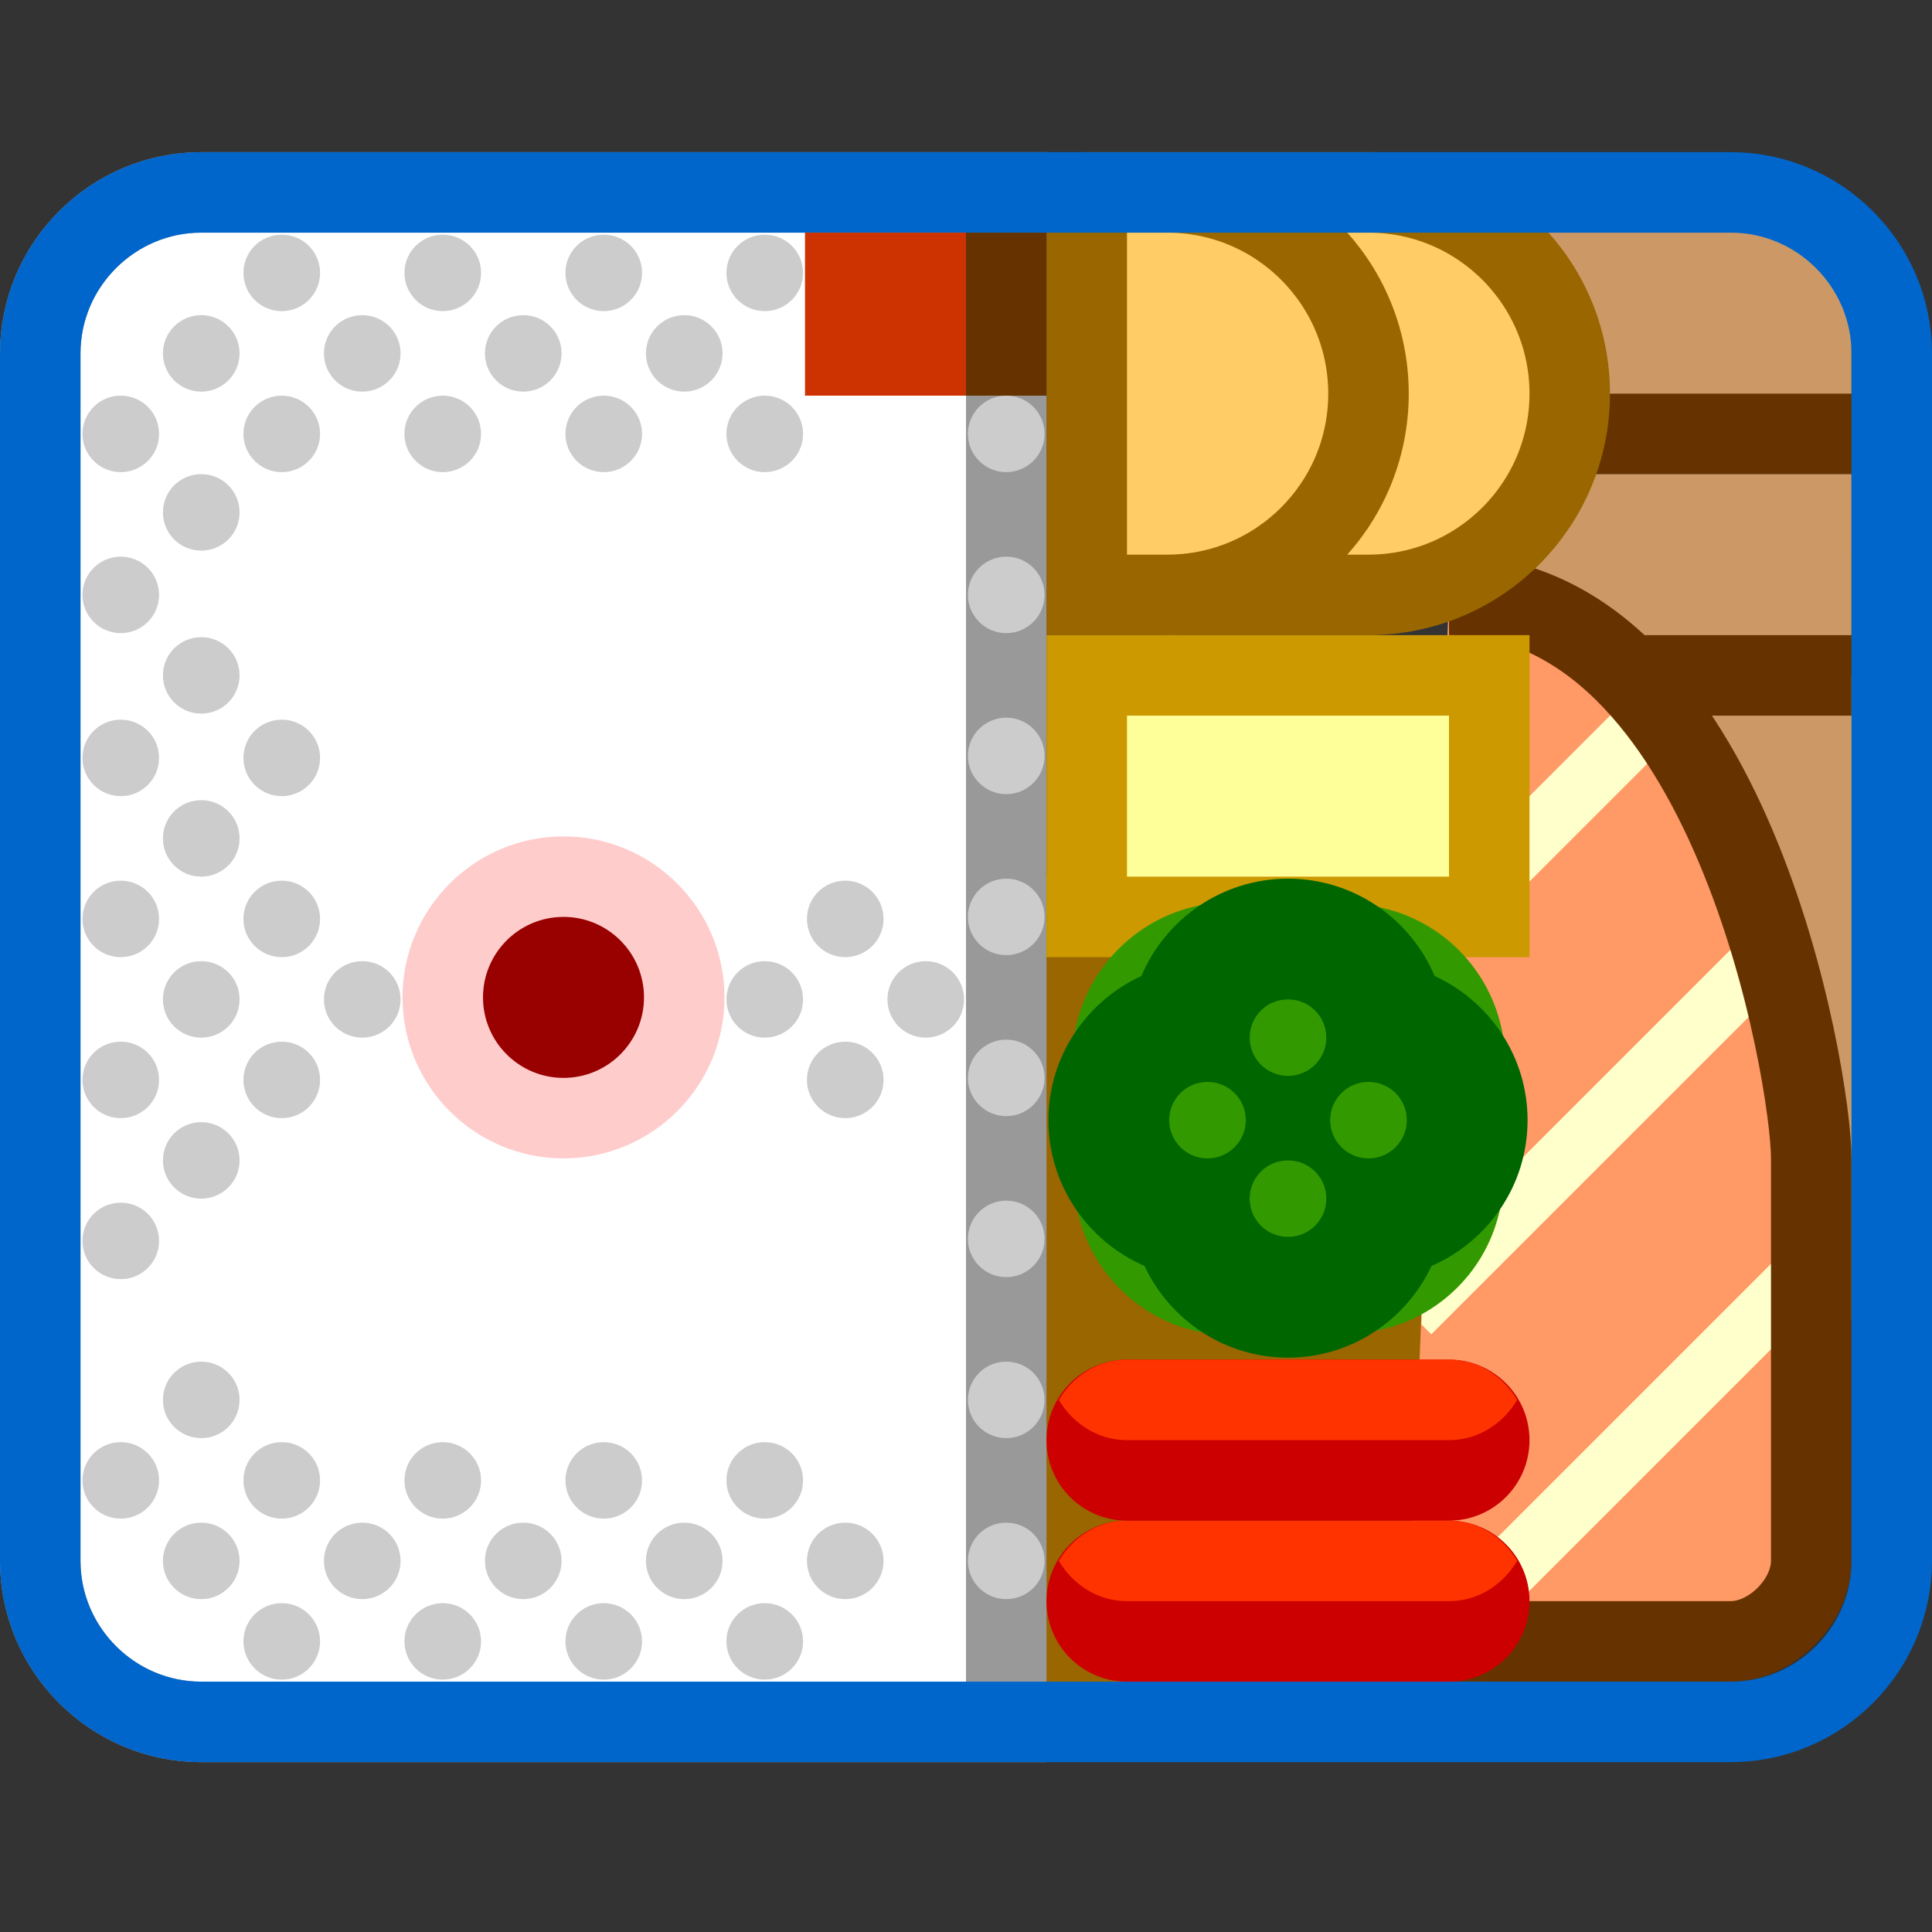 <svg xmlns="http://www.w3.org/2000/svg" width="24" height="24">
	<rect width="100%" height="100%" fill="#333333" stroke="none"/>
	<g transform="translate(-264,-386)" id="KDDI_D_438">
		<g>
			<path style="stroke:none; fill:none" d="M 288 409.89L 264 409.89L 264 385.89L 288 385.89L 288 409.89z"/>
		</g>
		<g>
			<path style="stroke:none; fill:#c96" d="M 287.5 402.39L 283.5 402.39L 283.5 394.39L 287.5 394.39L 287.5 402.39z"/>
			<path style="stroke:none; fill:#630" d="M 282 389.89L 282 391.89L 287 391.89L 287 389.89L 282 389.89z"/>
			<path style="stroke:none; fill:#630" d="M 282 392.89L 282 394.89L 287 394.89L 287 392.89L 282 392.89z"/>
			<path style="stroke:none; fill:#c96" d="M 282 388.89L 282 390.89L 287 390.89L 287 388.89L 282 388.89z"/>
			<path style="stroke:none; fill:#c96" d="M 282 391.89L 282 393.89L 287 393.89L 287 391.89L 282 391.89z"/>
			<path style="stroke:none; fill:#960" d="M 282.5 396.89L 276.5 396.89L 276.5 407.39L 282.5 407.39L 282.5 396.89z"/>
			<g>
				<path style="stroke:none; fill:#f96" d="M 281.5 406.39C 282.5 406.39 285 406.39 285.5 406.39C 286 406.39 286.5 405.89 286.5 405.39C 286.5 404.39 286.5 401.39 286.5 400.39C 286.5 399.39 285.5 393.39 282 393.39"/>
				<path style="stroke:none; fill:#ffc" d="M 281.5 406.39C 281.726 406.39 282.033 406.39 282.371 406.39L 286.5 402.261C 286.5 401.877 286.5 401.522 286.5 401.2L 281.508 406.192L 281.5 406.39z"/>
				<path style="stroke:none; fill:#ffc" d="M 281.691 401.604L 281.657 402.452L 281.78 402.575L 286.105 398.251C 286.03 397.99 285.943 397.723 285.843 397.452L 281.691 401.604z"/>
				<path style="stroke:none; fill:#ffc" d="M 284.149 394.741L 281.875 397.015L 281.831 398.119L 284.663 395.287C 284.504 395.09 284.334 394.905 284.149 394.741z"/>
				<path style="stroke:#630; stroke-width:1; fill:none" d="M 281.5 406.39C 282.5 406.39 285 406.39 285.5 406.39C 286 406.39 286.5 405.89 286.5 405.39C 286.5 404.39 286.5 401.39 286.5 400.39C 286.5 399.39 285.5 393.39 282 393.39"/>
			</g>
			<path style="stroke:#960; stroke-width:1; fill:#fc6" d="M 278.5 388.39L 281 388.39C 282.381 388.39 283.5 389.509 283.5 390.89C 283.5 392.271 282.381 393.39 281 393.39L 278.5 393.39"/>
			<path style="stroke:#960; stroke-width:1; fill:#fc6" d="M 277.5 388.39L 278.5 388.39C 279.881 388.39 281 389.509 281 390.89C 281 392.271 279.881 393.39 278.5 393.39L 277.5 393.39L 277.5 388.39"/>
			<path style="stroke:#999; stroke-width:1; fill:#fff" d="M 276.5 388.39L 266.5 388.39C 265.4 388.39 264.5 389.29 264.5 390.39L 264.5 405.39C 264.5 406.49 265.4 407.39 266.5 407.39L 276.5 407.39L 276.5 388.39z"/>
			<path style="stroke:#06c; stroke-width:1; fill:none" d="M 287.5 405.39C 287.5 406.49 286.6 407.39 285.5 407.39L 266.5 407.39C 265.4 407.39 264.5 406.49 264.5 405.39L 264.5 390.39C 264.5 389.29 265.4 388.39 266.5 388.39L 285.5 388.39C 286.6 388.39 287.5 389.29 287.5 390.39L 287.5 405.39z"/>
			<g>
				<path style="stroke:none; fill:#c00" d="M 278 404.89C 277.448 404.89 277 405.338 277 405.89C 277 406.442 277.448 406.89 278 406.89L 282 406.89C 282.552 406.89 283 406.442 283 405.89C 283 405.338 282.552 404.89 282 404.89L 278 404.89z"/>
				<path style="stroke:none; fill:#f30" d="M 282 404.89L 278 404.89C 277.634 404.89 277.328 405.096 277.153 405.39C 277.328 405.683 277.634 405.89 278 405.89L 282 405.89C 282.366 405.89 282.672 405.683 282.847 405.39C 282.672 405.096 282.366 404.89 282 404.89z"/>
			</g>
			<g>
				<path style="stroke:none; fill:#c00" d="M 278 402.89C 277.448 402.89 277 403.338 277 403.89C 277 404.442 277.448 404.89 278 404.89L 282 404.89C 282.552 404.89 283 404.442 283 403.89C 283 403.338 282.552 402.89 282 402.89L 278 402.89z"/>
				<path style="stroke:none; fill:#f30" d="M 282 402.89L 278 402.89C 277.634 402.89 277.328 403.096 277.153 403.39C 277.328 403.683 277.634 403.89 278 403.89L 282 403.89C 282.366 403.89 282.672 403.683 282.847 403.39C 282.672 403.096 282.366 402.89 282 402.89z"/>
			</g>
			<path style="stroke:#c90; stroke-width:1; fill:#ff9" d="M 282.5 397.39L 277.5 397.39L 277.5 394.39L 282.5 394.39L 282.5 397.39z"/>
			<g>
				<path style="stroke:none; fill:#390" d="M 282.122 397.803C 281.56 397.241 280.74 397.094 280.039 397.354C 279.324 397.064 278.475 397.208 277.897 397.786C 277.318 398.364 277.175 399.214 277.464 399.929C 277.204 400.629 277.352 401.449 277.913 402.011C 278.487 402.585 279.328 402.73 280.038 402.449C 280.735 402.7 281.546 402.552 282.104 401.994C 282.662 401.436 282.81 400.626 282.56 399.928C 282.84 399.218 282.695 398.377 282.122 397.803z"/>
				<path style="stroke:none; fill:#060" d="M 282.976 399.915C 282.976 399.119 282.5 398.436 281.821 398.124C 281.521 397.414 280.817 396.915 280 396.915C 279.183 396.915 278.479 397.414 278.179 398.124C 277.5 398.436 277.024 399.119 277.024 399.915C 277.024 400.726 277.517 401.422 278.217 401.726C 278.533 402.397 279.211 402.865 280 402.865C 280.789 402.865 281.467 402.397 281.783 401.726C 282.483 401.422 282.976 400.726 282.976 399.915z"/>
				<path style="stroke:none; fill:#390" d="M 280.476 398.89C 280.476 399.152 280.263 399.365 280 399.365C 279.737 399.365 279.524 399.152 279.524 398.89C 279.524 398.627 279.737 398.415 280 398.415C 280.263 398.415 280.476 398.627 280.476 398.89z"/>
				<path style="stroke:none; fill:#390" d="M 280.476 400.89C 280.476 401.152 280.263 401.365 280 401.365C 279.737 401.365 279.524 401.152 279.524 400.89C 279.524 400.627 279.737 400.415 280 400.415C 280.263 400.415 280.476 400.627 280.476 400.89z"/>
				<path style="stroke:none; fill:#390" d="M 279.476 399.915C 279.476 400.177 279.263 400.39 279 400.39C 278.737 400.39 278.524 400.177 278.524 399.915C 278.524 399.652 278.737 399.44 279 399.44C 279.263 399.44 279.476 399.652 279.476 399.915z"/>
				<path style="stroke:none; fill:#390" d="M 281.476 399.915C 281.476 400.177 281.263 400.39 281 400.39C 280.737 400.39 280.524 400.177 280.524 399.915C 280.524 399.652 280.737 399.44 281 399.44C 281.263 399.44 281.476 399.652 281.476 399.915z"/>
			</g>
			<path style="stroke:none; fill:#ccc" d="M 272.976 405.39C 272.976 405.652 272.763 405.865 272.5 405.865C 272.237 405.865 272.024 405.652 272.024 405.39C 272.024 405.127 272.237 404.915 272.5 404.915C 272.763 404.915 272.976 405.127 272.976 405.39z"/>
			<path style="stroke:none; fill:#ccc" d="M 274.976 405.39C 274.976 405.652 274.763 405.865 274.5 405.865C 274.237 405.865 274.024 405.652 274.024 405.39C 274.024 405.127 274.237 404.915 274.5 404.915C 274.763 404.915 274.976 405.127 274.976 405.39z"/>
			<path style="stroke:none; fill:#ccc" d="M 273.976 404.39C 273.976 404.652 273.763 404.865 273.5 404.865C 273.237 404.865 273.024 404.652 273.024 404.39C 273.024 404.127 273.237 403.915 273.5 403.915C 273.763 403.915 273.976 404.127 273.976 404.39z"/>
			<path style="stroke:none; fill:#ccc" d="M 273.976 406.39C 273.976 406.652 273.763 406.865 273.5 406.865C 273.237 406.865 273.024 406.652 273.024 406.39C 273.024 406.127 273.237 405.915 273.5 405.915C 273.763 405.915 273.976 406.127 273.976 406.39z"/>
			<path style="stroke:none; fill:#ccc" d="M 268.976 405.39C 268.976 405.652 268.763 405.865 268.5 405.865C 268.237 405.865 268.024 405.652 268.024 405.39C 268.024 405.127 268.237 404.915 268.5 404.915C 268.763 404.915 268.976 405.127 268.976 405.39z"/>
			<path style="stroke:none; fill:#ccc" d="M 270.976 405.39C 270.976 405.652 270.763 405.865 270.5 405.865C 270.237 405.865 270.024 405.652 270.024 405.39C 270.024 405.127 270.237 404.915 270.5 404.915C 270.763 404.915 270.976 405.127 270.976 405.39z"/>
			<path style="stroke:none; fill:#ccc" d="M 269.976 404.39C 269.976 404.652 269.763 404.865 269.5 404.865C 269.237 404.865 269.024 404.652 269.024 404.39C 269.024 404.127 269.237 403.915 269.5 403.915C 269.763 403.915 269.976 404.127 269.976 404.39z"/>
			<path style="stroke:none; fill:#ccc" d="M 269.976 406.39C 269.976 406.652 269.763 406.865 269.5 406.865C 269.237 406.865 269.024 406.652 269.024 406.39C 269.024 406.127 269.237 405.915 269.5 405.915C 269.763 405.915 269.976 406.127 269.976 406.39z"/>
			<path style="stroke:none; fill:#ccc" d="M 267.976 406.39C 267.976 406.652 267.763 406.865 267.5 406.865C 267.237 406.865 267.024 406.652 267.024 406.39C 267.024 406.127 267.237 405.915 267.5 405.915C 267.763 405.915 267.976 406.127 267.976 406.39z"/>
			<path style="stroke:none; fill:#ccc" d="M 271.976 406.39C 271.976 406.652 271.763 406.865 271.5 406.865C 271.237 406.865 271.024 406.652 271.024 406.39C 271.024 406.127 271.237 405.915 271.5 405.915C 271.763 405.915 271.976 406.127 271.976 406.39z"/>
			<path style="stroke:none; fill:#ccc" d="M 267.976 404.39C 267.976 404.652 267.763 404.865 267.5 404.865C 267.237 404.865 267.024 404.652 267.024 404.39C 267.024 404.127 267.237 403.915 267.5 403.915C 267.763 403.915 267.976 404.127 267.976 404.39z"/>
			<path style="stroke:none; fill:#ccc" d="M 271.976 404.39C 271.976 404.652 271.763 404.865 271.5 404.865C 271.237 404.865 271.024 404.652 271.024 404.39C 271.024 404.127 271.237 403.915 271.5 403.915C 271.763 403.915 271.976 404.127 271.976 404.39z"/>
			<path style="stroke:none; fill:#ccc" d="M 272.976 390.39C 272.976 390.652 272.763 390.865 272.5 390.865C 272.237 390.865 272.024 390.652 272.024 390.39C 272.024 390.127 272.237 389.915 272.5 389.915C 272.763 389.915 272.976 390.127 272.976 390.39z"/>
			<path style="stroke:none; fill:#ccc" d="M 273.976 389.39C 273.976 389.652 273.763 389.865 273.5 389.865C 273.237 389.865 273.024 389.652 273.024 389.39C 273.024 389.127 273.237 388.915 273.5 388.915C 273.763 388.915 273.976 389.127 273.976 389.39z"/>
			<path style="stroke:none; fill:#ccc" d="M 273.976 391.39C 273.976 391.652 273.763 391.865 273.5 391.865C 273.237 391.865 273.024 391.652 273.024 391.39C 273.024 391.127 273.237 390.915 273.5 390.915C 273.763 390.915 273.976 391.127 273.976 391.39z"/>
			<path style="stroke:none; fill:#ccc" d="M 268.976 390.39C 268.976 390.652 268.763 390.865 268.5 390.865C 268.237 390.865 268.024 390.652 268.024 390.39C 268.024 390.127 268.237 389.915 268.5 389.915C 268.763 389.915 268.976 390.127 268.976 390.39z"/>
			<path style="stroke:none; fill:#ccc" d="M 266.976 390.39C 266.976 390.652 266.763 390.865 266.5 390.865C 266.237 390.865 266.024 390.652 266.024 390.39C 266.024 390.127 266.237 389.915 266.5 389.915C 266.763 389.915 266.976 390.127 266.976 390.39z"/>
			<path style="stroke:none; fill:#ccc" d="M 270.976 390.39C 270.976 390.652 270.763 390.865 270.5 390.865C 270.237 390.865 270.024 390.652 270.024 390.39C 270.024 390.127 270.237 389.915 270.5 389.915C 270.763 389.915 270.976 390.127 270.976 390.39z"/>
			<path style="stroke:none; fill:#ccc" d="M 269.976 389.39C 269.976 389.652 269.763 389.865 269.5 389.865C 269.237 389.865 269.024 389.652 269.024 389.39C 269.024 389.127 269.237 388.915 269.5 388.915C 269.763 388.915 269.976 389.127 269.976 389.39z"/>
			<path style="stroke:none; fill:#ccc" d="M 269.976 391.39C 269.976 391.652 269.763 391.865 269.5 391.865C 269.237 391.865 269.024 391.652 269.024 391.39C 269.024 391.127 269.237 390.915 269.5 390.915C 269.763 390.915 269.976 391.127 269.976 391.39z"/>
			<path style="stroke:none; fill:#ccc" d="M 267.976 391.39C 267.976 391.652 267.763 391.865 267.5 391.865C 267.237 391.865 267.024 391.652 267.024 391.39C 267.024 391.127 267.237 390.915 267.5 390.915C 267.763 390.915 267.976 391.127 267.976 391.39z"/>
			<path style="stroke:none; fill:#ccc" d="M 265.976 391.39C 265.976 391.652 265.763 391.865 265.5 391.865C 265.237 391.865 265.024 391.652 265.024 391.39C 265.024 391.127 265.237 390.915 265.5 390.915C 265.763 390.915 265.976 391.127 265.976 391.39z"/>
			<path style="stroke:none; fill:#ccc" d="M 271.976 391.39C 271.976 391.652 271.763 391.865 271.5 391.865C 271.237 391.865 271.024 391.652 271.024 391.39C 271.024 391.127 271.237 390.915 271.5 390.915C 271.763 390.915 271.976 391.127 271.976 391.39z"/>
			<path style="stroke:none; fill:#ccc" d="M 267.976 389.39C 267.976 389.652 267.763 389.865 267.5 389.865C 267.237 389.865 267.024 389.652 267.024 389.39C 267.024 389.127 267.237 388.915 267.5 388.915C 267.763 388.915 267.976 389.127 267.976 389.39z"/>
			<path style="stroke:none; fill:#ccc" d="M 271.976 389.39C 271.976 389.652 271.763 389.865 271.5 389.865C 271.237 389.865 271.024 389.652 271.024 389.39C 271.024 389.127 271.237 388.915 271.5 388.915C 271.763 388.915 271.976 389.127 271.976 389.39z"/>
			<path style="stroke:none; fill:#ccc" d="M 266.976 405.39C 266.976 405.652 266.763 405.865 266.5 405.865C 266.237 405.865 266.024 405.652 266.024 405.39C 266.024 405.127 266.237 404.915 266.5 404.915C 266.763 404.915 266.976 405.127 266.976 405.39z"/>
			<path style="stroke:none; fill:#ccc" d="M 265.976 404.39C 265.976 404.652 265.763 404.865 265.5 404.865C 265.237 404.865 265.024 404.652 265.024 404.39C 265.024 404.127 265.237 403.915 265.5 403.915C 265.763 403.915 265.976 404.127 265.976 404.39z"/>
			<path style="stroke:none; fill:#ccc" d="M 266.976 403.39C 266.976 403.652 266.763 403.865 266.5 403.865C 266.237 403.865 266.024 403.652 266.024 403.39C 266.024 403.127 266.237 402.915 266.5 402.915C 266.763 402.915 266.976 403.127 266.976 403.39z"/>
			<path style="stroke:none; fill:#ccc" d="M 266.976 392.365C 266.976 392.628 266.763 392.84 266.5 392.84C 266.237 392.84 266.024 392.628 266.024 392.365C 266.024 392.102 266.237 391.89 266.5 391.89C 266.763 391.89 266.976 392.102 266.976 392.365z"/>
			<path style="stroke:none; fill:#ccc" d="M 267.976 399.415C 267.976 399.677 267.763 399.89 267.5 399.89C 267.237 399.89 267.024 399.677 267.024 399.415C 267.024 399.152 267.237 398.94 267.5 398.94C 267.763 398.94 267.976 399.152 267.976 399.415z"/>
			<path style="stroke:none; fill:#ccc" d="M 266.976 400.415C 266.976 400.677 266.763 400.89 266.5 400.89C 266.237 400.89 266.024 400.677 266.024 400.415C 266.024 400.152 266.237 399.94 266.5 399.94C 266.763 399.94 266.976 400.152 266.976 400.415z"/>
			<path style="stroke:none; fill:#ccc" d="M 265.976 401.415C 265.976 401.677 265.763 401.89 265.5 401.89C 265.237 401.89 265.024 401.677 265.024 401.415C 265.024 401.152 265.237 400.94 265.5 400.94C 265.763 400.94 265.976 401.152 265.976 401.415z"/>
			<path style="stroke:none; fill:#ccc" d="M 267.976 397.415C 267.976 397.677 267.763 397.89 267.5 397.89C 267.237 397.89 267.024 397.677 267.024 397.415C 267.024 397.152 267.237 396.94 267.5 396.94C 267.763 396.94 267.976 397.152 267.976 397.415z"/>
			<path style="stroke:none; fill:#ccc" d="M 274.976 399.415C 274.976 399.677 274.763 399.89 274.5 399.89C 274.237 399.89 274.024 399.677 274.024 399.415C 274.024 399.152 274.237 398.94 274.5 398.94C 274.763 398.94 274.976 399.152 274.976 399.415z"/>
			<path style="stroke:none; fill:#ccc" d="M 274.976 397.415C 274.976 397.677 274.763 397.89 274.5 397.89C 274.237 397.89 274.024 397.677 274.024 397.415C 274.024 397.152 274.237 396.94 274.5 396.94C 274.763 396.94 274.976 397.152 274.976 397.415z"/>
			<path style="stroke:none; fill:#ccc" d="M 267.976 395.415C 267.976 395.677 267.763 395.89 267.5 395.89C 267.237 395.89 267.024 395.677 267.024 395.415C 267.024 395.152 267.237 394.94 267.5 394.94C 267.763 394.94 267.976 395.152 267.976 395.415z"/>
			<path style="stroke:none; fill:#ccc" d="M 266.976 398.415C 266.976 398.677 266.763 398.89 266.5 398.89C 266.237 398.89 266.024 398.677 266.024 398.415C 266.024 398.152 266.237 397.94 266.5 397.94C 266.763 397.94 266.976 398.152 266.976 398.415z"/>
			<path style="stroke:none; fill:#ccc" d="M 268.976 398.415C 268.976 398.677 268.763 398.89 268.5 398.89C 268.237 398.89 268.024 398.677 268.024 398.415C 268.024 398.152 268.237 397.94 268.5 397.94C 268.763 397.94 268.976 398.152 268.976 398.415z"/>
			<path style="stroke:none; fill:#ccc" d="M 273.976 398.415C 273.976 398.677 273.763 398.89 273.5 398.89C 273.237 398.89 273.024 398.677 273.024 398.415C 273.024 398.152 273.237 397.94 273.5 397.94C 273.763 397.94 273.976 398.152 273.976 398.415z"/>
			<path style="stroke:none; fill:#ccc" d="M 275.976 398.415C 275.976 398.677 275.763 398.89 275.5 398.89C 275.237 398.89 275.024 398.677 275.024 398.415C 275.024 398.152 275.237 397.94 275.5 397.94C 275.763 397.94 275.976 398.152 275.976 398.415z"/>
			<path style="stroke:none; fill:#ccc" d="M 276.976 399.39C 276.976 399.652 276.763 399.865 276.5 399.865C 276.237 399.865 276.024 399.652 276.024 399.39C 276.024 399.127 276.237 398.915 276.5 398.915C 276.763 398.915 276.976 399.127 276.976 399.39z"/>
			<path style="stroke:none; fill:#ccc" d="M 276.976 397.39C 276.976 397.652 276.763 397.865 276.5 397.865C 276.237 397.865 276.024 397.652 276.024 397.39C 276.024 397.127 276.237 396.915 276.5 396.915C 276.763 396.915 276.976 397.127 276.976 397.39z"/>
			<path style="stroke:none; fill:#ccc" d="M 276.976 395.39C 276.976 395.652 276.763 395.865 276.5 395.865C 276.237 395.865 276.024 395.652 276.024 395.39C 276.024 395.127 276.237 394.915 276.5 394.915C 276.763 394.915 276.976 395.127 276.976 395.39z"/>
			<path style="stroke:none; fill:#ccc" d="M 276.976 393.39C 276.976 393.652 276.763 393.865 276.5 393.865C 276.237 393.865 276.024 393.652 276.024 393.39C 276.024 393.127 276.237 392.915 276.5 392.915C 276.763 392.915 276.976 393.127 276.976 393.39z"/>
			<path style="stroke:none; fill:#ccc" d="M 276.976 391.39C 276.976 391.652 276.763 391.865 276.5 391.865C 276.237 391.865 276.024 391.652 276.024 391.39C 276.024 391.127 276.237 390.915 276.5 390.915C 276.763 390.915 276.976 391.127 276.976 391.39z"/>
			<path style="stroke:none; fill:#ccc" d="M 276.976 403.39C 276.976 403.652 276.763 403.865 276.5 403.865C 276.237 403.865 276.024 403.652 276.024 403.39C 276.024 403.127 276.237 402.915 276.5 402.915C 276.763 402.915 276.976 403.127 276.976 403.39z"/>
			<path style="stroke:none; fill:#ccc" d="M 276.976 401.39C 276.976 401.652 276.763 401.865 276.5 401.865C 276.237 401.865 276.024 401.652 276.024 401.39C 276.024 401.127 276.237 400.915 276.5 400.915C 276.763 400.915 276.976 401.127 276.976 401.39z"/>
			<path style="stroke:none; fill:#ccc" d="M 276.976 405.39C 276.976 405.652 276.763 405.865 276.5 405.865C 276.237 405.865 276.024 405.652 276.024 405.39C 276.024 405.127 276.237 404.915 276.5 404.915C 276.763 404.915 276.976 405.127 276.976 405.39z"/>
			<path style="stroke:none; fill:#ccc" d="M 266.976 396.415C 266.976 396.677 266.763 396.89 266.5 396.89C 266.237 396.89 266.024 396.677 266.024 396.415C 266.024 396.152 266.237 395.94 266.5 395.94C 266.763 395.94 266.976 396.152 266.976 396.415z"/>
			<path style="stroke:none; fill:#ccc" d="M 265.976 397.415C 265.976 397.677 265.763 397.89 265.5 397.89C 265.237 397.89 265.024 397.677 265.024 397.415C 265.024 397.152 265.237 396.94 265.5 396.94C 265.763 396.94 265.976 397.152 265.976 397.415z"/>
			<path style="stroke:none; fill:#ccc" d="M 265.976 399.415C 265.976 399.677 265.763 399.89 265.5 399.89C 265.237 399.89 265.024 399.677 265.024 399.415C 265.024 399.152 265.237 398.94 265.5 398.94C 265.763 398.94 265.976 399.152 265.976 399.415z"/>
			<path style="stroke:none; fill:#ccc" d="M 266.976 394.39C 266.976 394.652 266.763 394.865 266.5 394.865C 266.237 394.865 266.024 394.652 266.024 394.39C 266.024 394.127 266.237 393.915 266.5 393.915C 266.763 393.915 266.976 394.127 266.976 394.39z"/>
			<path style="stroke:none; fill:#ccc" d="M 265.976 395.415C 265.976 395.677 265.763 395.89 265.5 395.89C 265.237 395.89 265.024 395.677 265.024 395.415C 265.024 395.152 265.237 394.94 265.5 394.94C 265.763 394.94 265.976 395.152 265.976 395.415z"/>
			<path style="stroke:none; fill:#ccc" d="M 265.976 393.39C 265.976 393.652 265.763 393.865 265.5 393.865C 265.237 393.865 265.024 393.652 265.024 393.39C 265.024 393.127 265.237 392.915 265.5 392.915C 265.763 392.915 265.976 393.127 265.976 393.39z"/>
			<path style="stroke:none; fill:#fcc" d="M 269 398.39C 269 399.493 269.897 400.39 271 400.39C 272.103 400.39 273 399.493 273 398.39C 273 397.287 272.103 396.39 271 396.39C 269.897 396.39 269 397.287 269 398.39z"/>
			<path style="stroke:none; fill:#900" d="M 272 398.39C 272 398.942 271.552 399.39 271 399.39C 270.448 399.39 270 398.942 270 398.39C 270 397.838 270.448 397.39 271 397.39C 271.552 397.39 272 397.838 272 398.39z"/>
			<path style="stroke:#630; stroke-width:1; fill:none" d="M 276.5 388.89L 276.5 390.915"/>
			<path style="stroke:#c30; stroke-width:2; fill:none" d="M 275 388.89L 275 390.915"/>
		</g>
	</g>
</svg>
